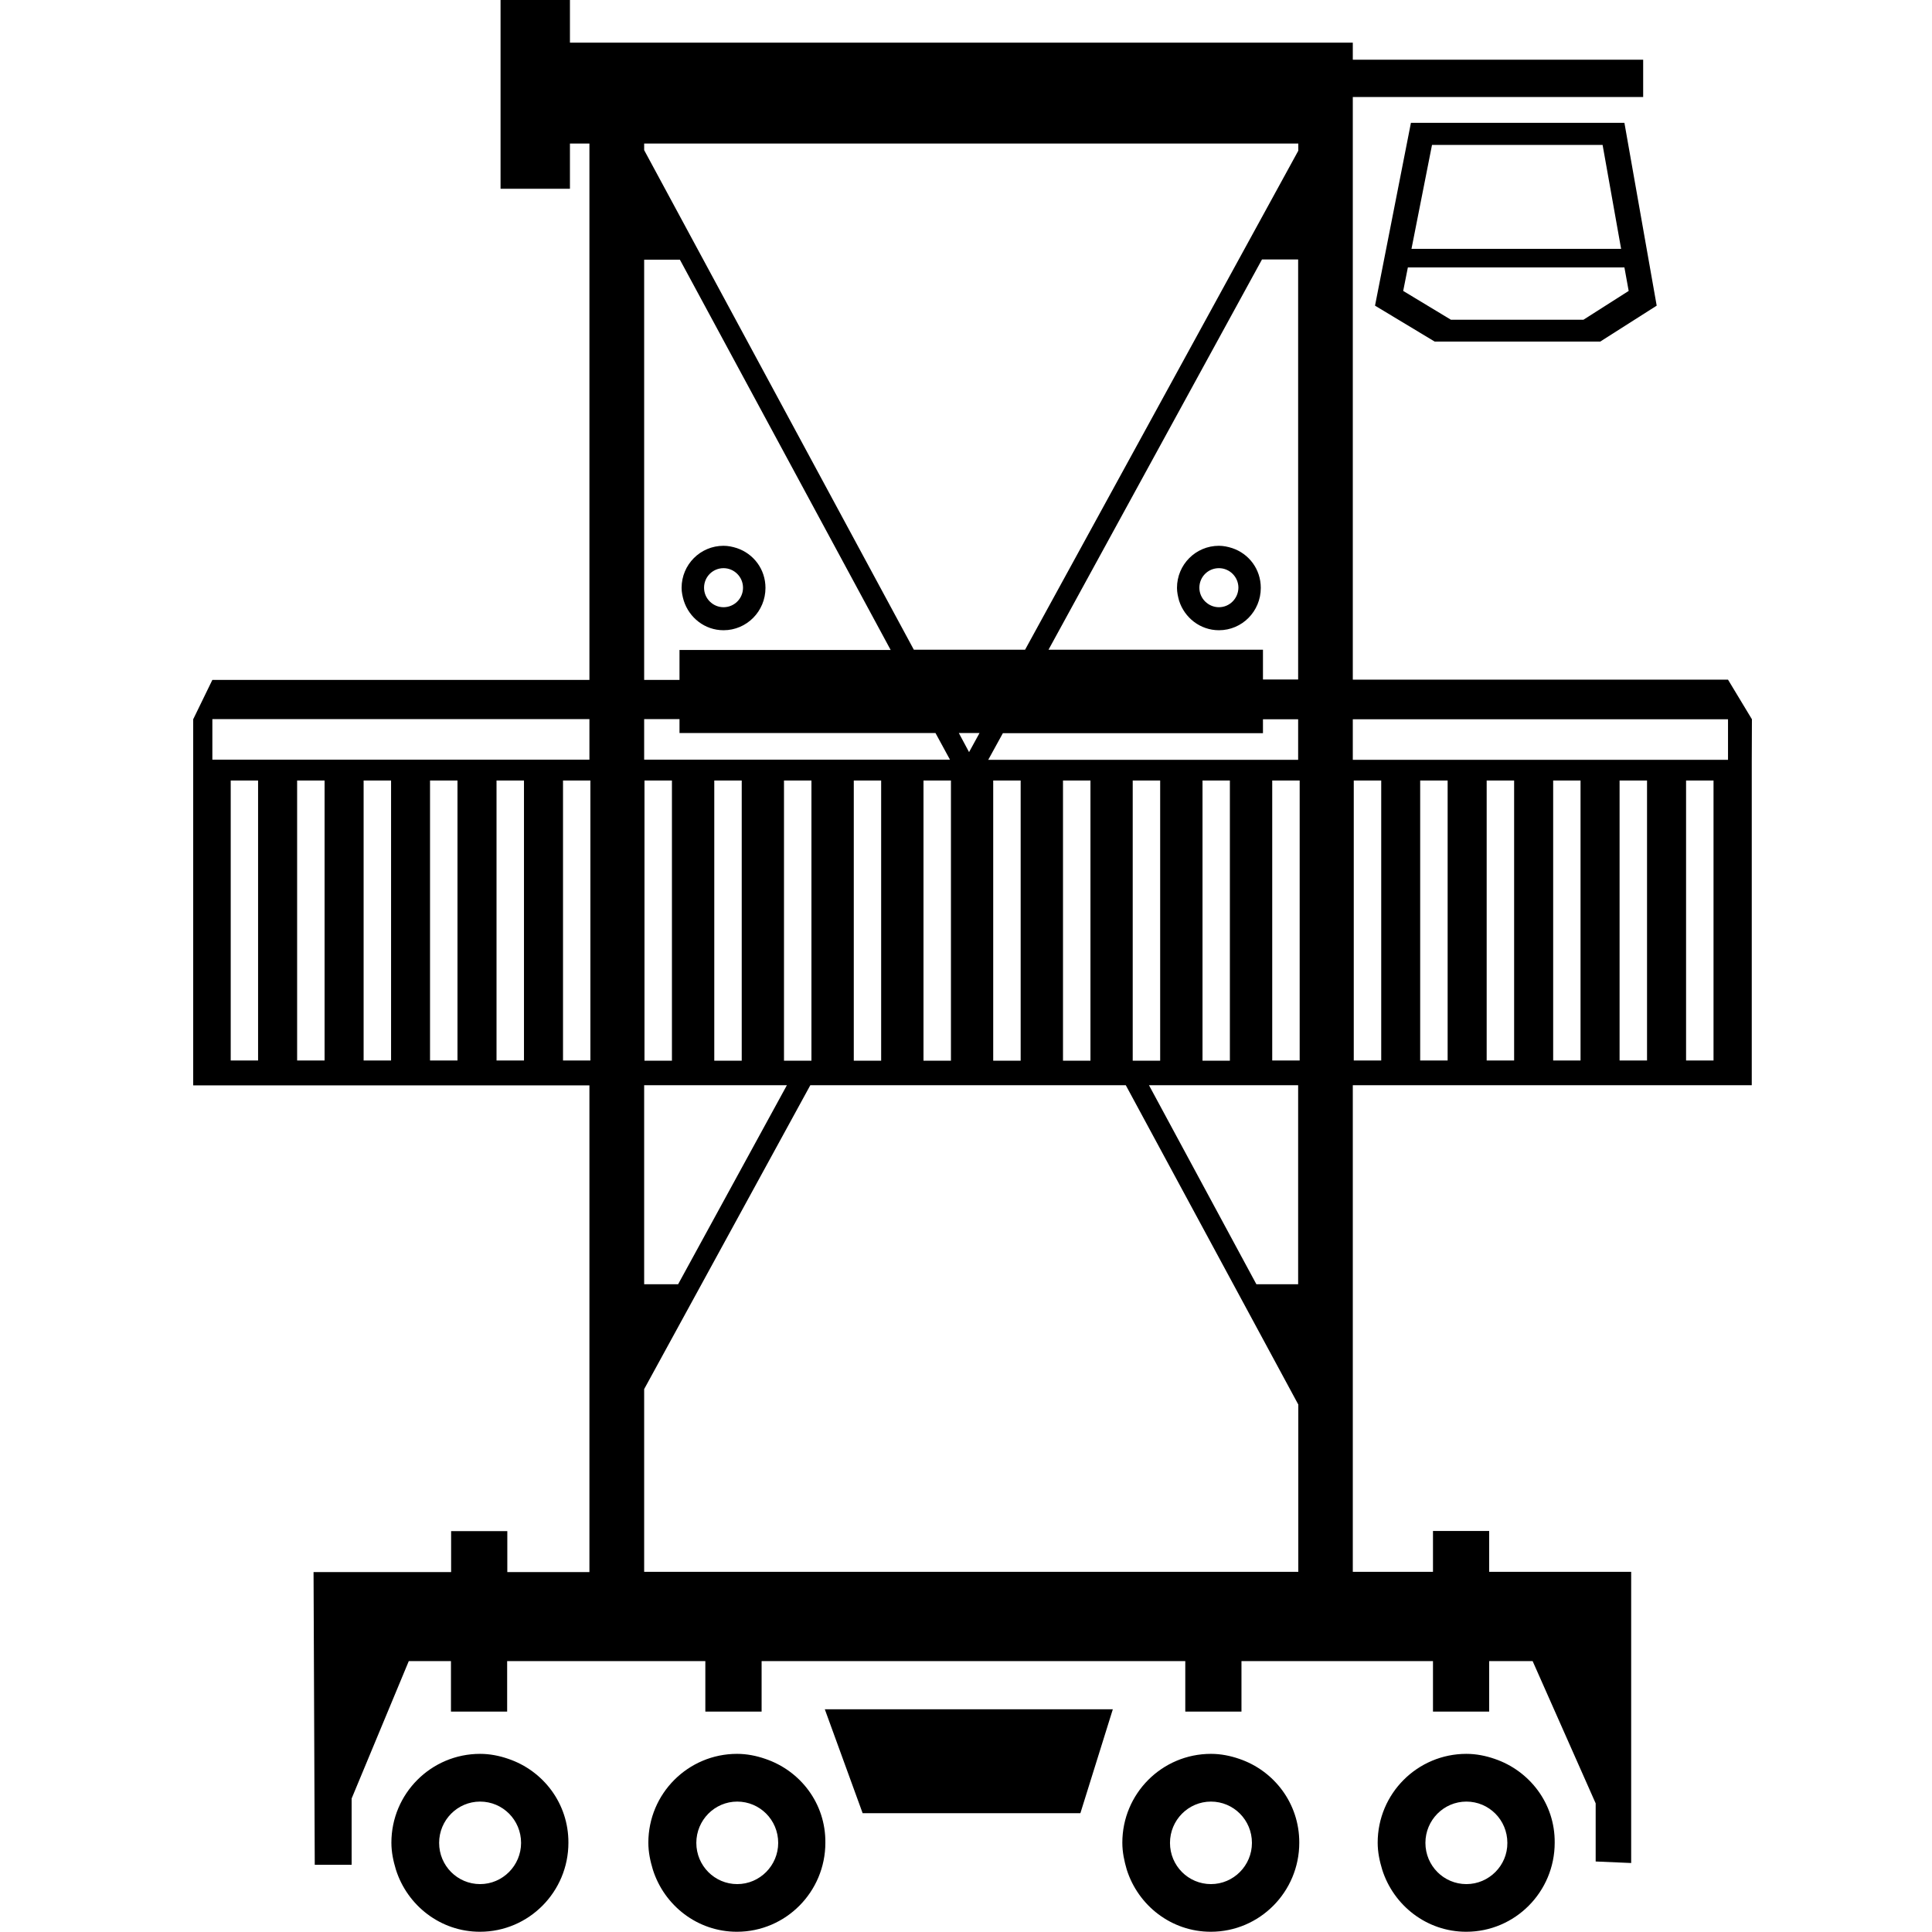 <svg width="24" height="24" viewBox="0 0 24 24" fill="currentColor" xmlns="http://www.w3.org/2000/svg">
<g clip-path="url(#clip0_1418_862)">
<path d="M18.566 21.849C18.456 21.811 18.338 21.787 18.216 21.787C17.609 21.787 17.114 22.279 17.114 22.891C17.114 23.009 17.138 23.119 17.17 23.225C17.311 23.671 17.724 23.997 18.214 23.997C18.821 23.997 19.313 23.501 19.313 22.891C19.318 22.404 19.001 21.996 18.566 21.849ZM18.216 23.405C17.935 23.405 17.707 23.177 17.707 22.893C17.707 22.61 17.935 22.38 18.216 22.38C18.497 22.38 18.725 22.608 18.725 22.893C18.727 23.174 18.497 23.405 18.216 23.405Z" fill="currentColor"/>
<path d="M15.394 21.849C15.283 21.811 15.166 21.787 15.043 21.787C14.436 21.787 13.942 22.279 13.942 22.891C13.942 23.009 13.966 23.119 13.997 23.225C14.138 23.671 14.551 23.997 15.041 23.997C15.648 23.997 16.14 23.501 16.14 22.891C16.142 22.404 15.828 21.996 15.394 21.849ZM15.043 23.405C14.762 23.405 14.534 23.177 14.534 22.893C14.534 22.61 14.762 22.38 15.043 22.38C15.324 22.38 15.552 22.608 15.552 22.893C15.552 23.174 15.324 23.405 15.043 23.405Z" fill="currentColor"/>
<path d="M9.506 21.849C9.396 21.811 9.278 21.787 9.156 21.787C8.549 21.787 8.054 22.279 8.054 22.891C8.054 23.009 8.078 23.119 8.11 23.225C8.251 23.671 8.664 23.997 9.154 23.997C9.761 23.997 10.253 23.501 10.253 22.891C10.258 22.404 9.943 21.996 9.506 21.849ZM9.158 23.405C8.878 23.405 8.65 23.177 8.65 22.893C8.65 22.61 8.878 22.38 9.158 22.38C9.439 22.38 9.667 22.608 9.667 22.893C9.667 23.174 9.439 23.405 9.158 23.405Z" fill="currentColor"/>
<path d="M6.314 21.849C6.204 21.811 6.086 21.787 5.964 21.787C5.357 21.787 4.862 22.279 4.862 22.891C4.862 23.009 4.886 23.119 4.918 23.225C5.059 23.671 5.472 23.997 5.962 23.997C6.569 23.997 7.061 23.501 7.061 22.891C7.063 22.404 6.749 21.996 6.314 21.849ZM5.964 23.405C5.683 23.405 5.455 23.177 5.455 22.893C5.455 22.61 5.683 22.38 5.964 22.38C6.245 22.38 6.473 22.608 6.473 22.893C6.473 23.174 6.245 23.405 5.964 23.405Z" fill="currentColor"/>
<path d="M9.154 6.809C9.101 6.792 9.046 6.78 8.988 6.78C8.7 6.78 8.467 7.013 8.467 7.303C8.467 7.358 8.479 7.411 8.494 7.462C8.561 7.673 8.755 7.829 8.988 7.829C9.276 7.829 9.509 7.594 9.509 7.303C9.509 7.07 9.36 6.878 9.154 6.809ZM8.988 7.543C8.856 7.543 8.746 7.435 8.746 7.301C8.746 7.166 8.854 7.058 8.988 7.058C9.12 7.058 9.23 7.166 9.23 7.301C9.23 7.435 9.122 7.543 8.988 7.543Z" fill="currentColor"/>
<path d="M15.307 6.809C15.254 6.792 15.199 6.78 15.142 6.78C14.854 6.78 14.621 7.013 14.621 7.303C14.621 7.358 14.633 7.411 14.647 7.462C14.714 7.673 14.909 7.829 15.142 7.829C15.43 7.829 15.662 7.594 15.662 7.303C15.662 7.07 15.514 6.878 15.307 6.809ZM15.142 7.543C15.01 7.543 14.899 7.435 14.899 7.301C14.899 7.166 15.007 7.058 15.142 7.058C15.274 7.058 15.384 7.166 15.384 7.301C15.382 7.435 15.274 7.543 15.142 7.543Z" fill="currentColor"/>
<path d="M10.246 21.233L10.716 22.524H13.421L13.824 21.233H10.246Z" fill="currentColor"/>
<path d="M21.466 8.443H16.805V1.205H20.412V0.742H16.805V0.53H16.762H16.126H8.002H7.322H7.08V0H6.218V2.345H7.08V1.783H7.322V8.446H2.638L2.4 8.935V9.439V13.483H7.322V19.529H6.302V19.02H5.604V19.529H3.895L3.91 23.165H4.368V22.342L5.078 20.635H5.602V21.262H6.3V20.635H8.762V21.262H9.461V20.635H14.724V21.262H15.422V20.635H17.801V21.262H18.499V20.635H19.039L19.822 22.402V23.124L20.263 23.143V19.526H18.499V19.018H17.801V19.526H16.805V13.481H21.761V9.456L21.763 8.935L21.466 8.443ZM8.002 1.783H16.128V1.872L12.734 8.071H11.352L8.002 1.865V1.783ZM12.276 9.439L12.458 9.108H15.689V8.935H16.126V9.439H12.276ZM15.278 9.696V13.176H14.938V9.696H15.278ZM14.412 9.696V13.176H14.071V9.696H14.412ZM13.546 9.696V13.176H13.205V9.696H13.546ZM12.679 9.696V13.176H12.338V9.696H12.679ZM15.689 8.443V8.071H13.025L15.677 3.223H16.126V8.441H15.689V8.443ZM12.168 9.106L12.038 9.343L11.911 9.106H12.168ZM8.002 3.226H8.446L11.064 8.074H8.441V8.446H8.002V3.226ZM8.002 8.933H8.441V9.106H11.621L11.801 9.437H8.002V8.933ZM11.813 9.696V13.176H11.472V9.696H11.813ZM10.946 9.696V13.176H10.606V9.696H10.946ZM10.08 9.696V13.176H9.739V9.696H10.08ZM9.214 9.696V13.176H8.873V9.696H9.214ZM8.347 9.696V13.176H8.006V9.696H8.347ZM8.002 13.481H9.775L8.424 15.953H8.002V13.481ZM2.638 8.933H7.322V9.437H2.638V8.933ZM3.209 13.174H2.866V9.696H3.206V13.174H3.209ZM4.034 13.174H3.691V9.696H4.032V13.174H4.034ZM4.86 13.174H4.517V9.696H4.858V13.174H4.86ZM5.683 13.174H5.342V9.696H5.683V13.174ZM6.509 13.174H6.168V9.696H6.509V13.174ZM7.334 13.174H6.994V9.696H7.334V13.174ZM16.126 19.526H8.002V17.256L10.066 13.481H13.985L16.128 17.448V19.526H16.126ZM16.126 15.953H15.607L14.273 13.481H16.126V15.953ZM16.145 13.174H15.804V9.696H16.145V13.174ZM17.158 13.174H16.817V9.696H17.158V13.174ZM17.983 13.174H17.642V9.696H17.983V13.174ZM18.809 13.174H18.468V9.696H18.809V13.174ZM19.634 13.174H19.294V9.696H19.634V13.174ZM20.46 13.174H20.119V9.696H20.46V13.174ZM21.286 13.174H20.945V9.696H21.286V13.174ZM16.805 9.439V8.935H21.466V9.439H16.805Z" fill="currentColor"/>
<path d="M20.179 1.526H17.527L17.081 3.797L17.822 4.243H19.879L20.58 3.797L20.179 1.526ZM19.908 1.8L20.138 3.091H17.534L17.789 1.8H19.908ZM19.67 3.972H18.024L17.431 3.614L17.489 3.322H20.179L20.232 3.614L19.67 3.972Z" fill="currentColor"/>
</g>
<defs>
<clipPath id="clip0_1418_862">
<rect width="19.366" height="24" fill="currentColor" transform="translate(2.4)"/>
</clipPath>
</defs>
</svg>
